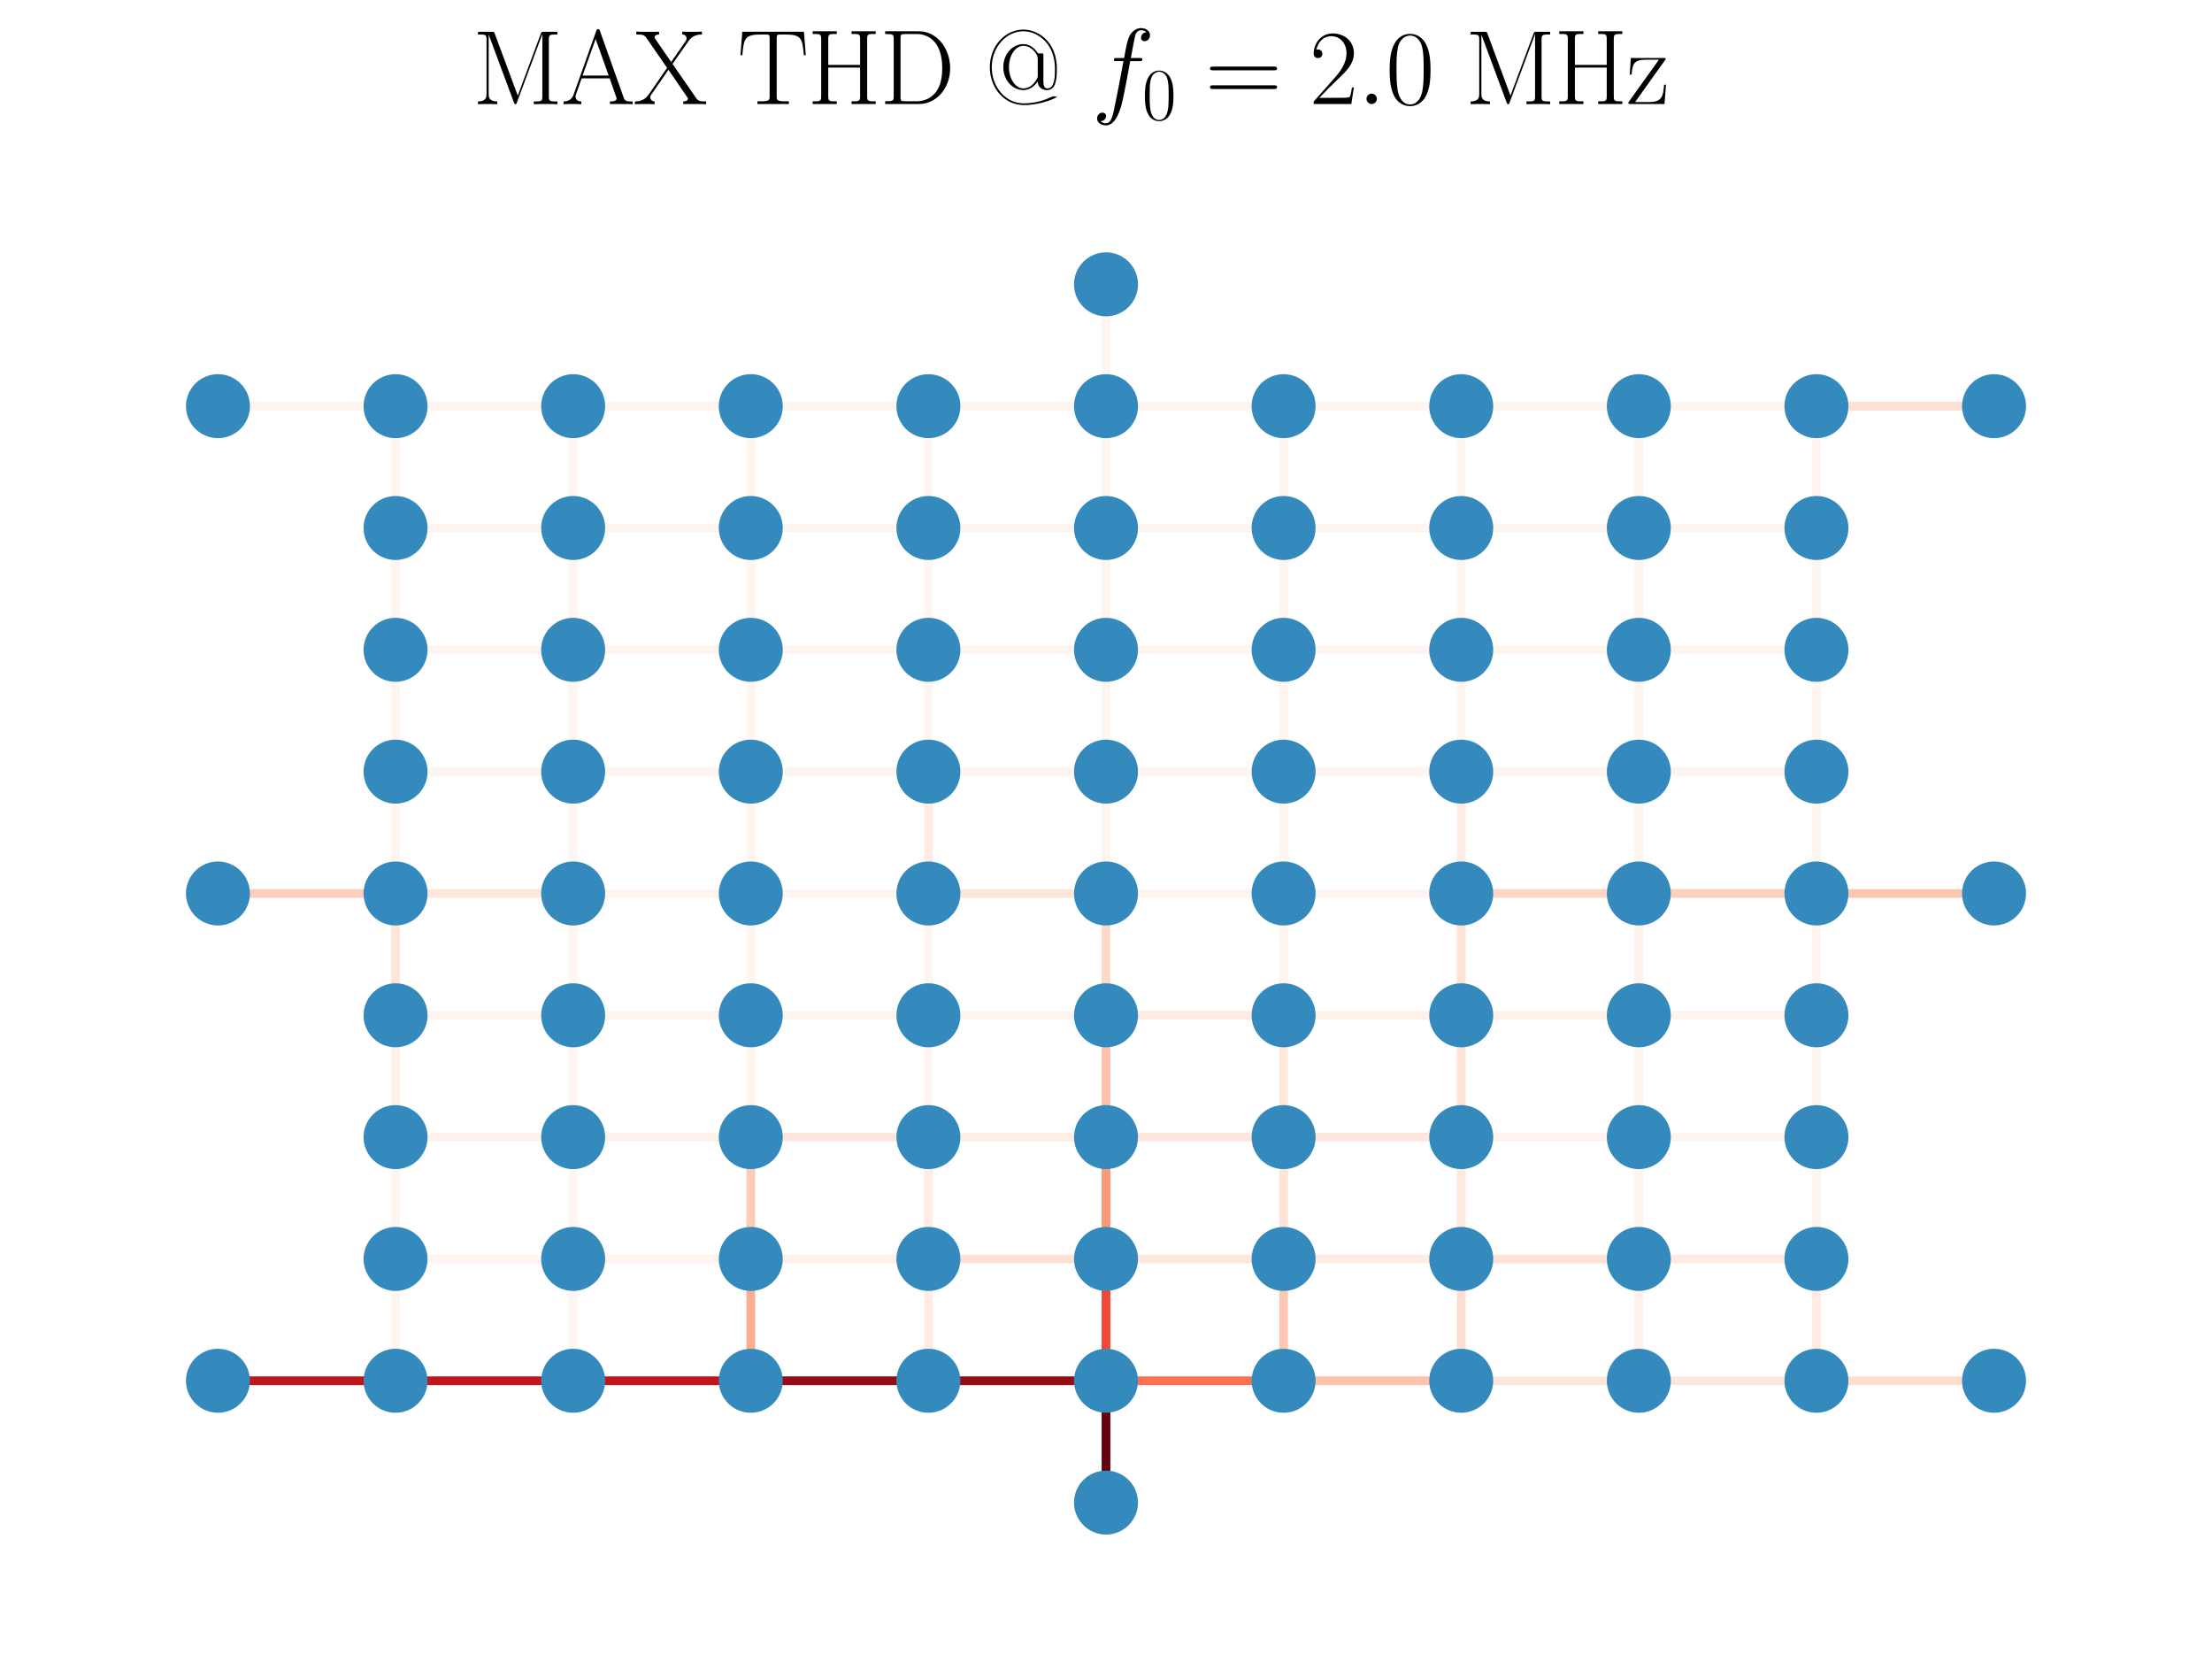 <?xml version="1.0" encoding="utf-8" standalone="no"?>
<!DOCTYPE svg PUBLIC "-//W3C//DTD SVG 1.1//EN"
  "http://www.w3.org/Graphics/SVG/1.1/DTD/svg11.dtd">
<svg xmlns:xlink="http://www.w3.org/1999/xlink" width="253.2pt" height="190.2pt" viewBox="0 0 253.2 190.2" xmlns="http://www.w3.org/2000/svg" version="1.1">
 <defs>
  <style type="text/css">*{stroke-linejoin: round; stroke-linecap: butt}</style>
 </defs>
 <g id="figure_1">
  <g id="patch_1">
   <path d="M 0 190.2 
L 253.2 190.2 
L 253.2 0 
L 0 0 
L 0 190.2 
z
" style="fill: none"/>
  </g>
  <g id="axes_1">
   <g id="LineCollection_1">
    <path d="M 126.6 171.96 
L 126.6 158.019 
" clip-path="url(#pe82f3cda9a)" style="fill: none; stroke: #67000d"/>
    <path d="M 126.6 158.019 
L 106.269 158.019 
" clip-path="url(#pe82f3cda9a)" style="fill: none; stroke: #980c13"/>
    <path d="M 126.6 158.019 
L 146.93 158.019 
" clip-path="url(#pe82f3cda9a)" style="fill: none; stroke: #fb7151"/>
    <path d="M 126.6 158.019 
L 126.6 144.077 
" clip-path="url(#pe82f3cda9a)" style="fill: none; stroke: #f24734"/>
    <path d="M 24.947 158.019 
L 45.278 158.019 
" clip-path="url(#pe82f3cda9a)" style="fill: none; stroke: #bf151b"/>
    <path d="M 45.278 158.019 
L 65.608 158.019 
" clip-path="url(#pe82f3cda9a)" style="fill: none; stroke: #c2161b"/>
    <path d="M 45.278 158.019 
L 45.278 144.077 
" clip-path="url(#pe82f3cda9a)" style="fill: none; stroke: #fff5f0"/>
    <path d="M 228.252 158.019 
L 207.922 158.019 
" clip-path="url(#pe82f3cda9a)" style="fill: none; stroke: #fedecf"/>
    <path d="M 207.922 158.019 
L 187.591 158.019 
" clip-path="url(#pe82f3cda9a)" style="fill: none; stroke: #fee8de"/>
    <path d="M 207.922 158.019 
L 207.922 144.077 
" clip-path="url(#pe82f3cda9a)" style="fill: none; stroke: #ffebe2"/>
    <path d="M 24.947 102.251 
L 45.278 102.251 
" clip-path="url(#pe82f3cda9a)" style="fill: none; stroke: #fdcebb"/>
    <path d="M 45.278 102.251 
L 45.278 116.193 
" clip-path="url(#pe82f3cda9a)" style="fill: none; stroke: #fee5d8"/>
    <path d="M 45.278 102.251 
L 65.608 102.251 
" clip-path="url(#pe82f3cda9a)" style="fill: none; stroke: #fee7dc"/>
    <path d="M 45.278 102.251 
L 45.278 88.309 
" clip-path="url(#pe82f3cda9a)" style="fill: none; stroke: #fff5f0"/>
    <path d="M 228.252 102.251 
L 207.922 102.251 
" clip-path="url(#pe82f3cda9a)" style="fill: none; stroke: #fdc6b0"/>
    <path d="M 207.922 102.251 
L 207.922 116.193 
" clip-path="url(#pe82f3cda9a)" style="fill: none; stroke: #fff3ed"/>
    <path d="M 207.922 102.251 
L 187.591 102.251 
" clip-path="url(#pe82f3cda9a)" style="fill: none; stroke: #fdd0bc"/>
    <path d="M 207.922 102.251 
L 207.922 88.309 
" clip-path="url(#pe82f3cda9a)" style="fill: none; stroke: #fff5f0"/>
    <path d="M 24.947 46.483 
L 45.278 46.483 
" clip-path="url(#pe82f3cda9a)" style="fill: none; stroke: #fff5f0"/>
    <path d="M 45.278 46.483 
L 45.278 60.425 
" clip-path="url(#pe82f3cda9a)" style="fill: none; stroke: #fff5f0"/>
    <path d="M 45.278 46.483 
L 65.608 46.483 
" clip-path="url(#pe82f3cda9a)" style="fill: none; stroke: #fff5f0"/>
    <path d="M 228.252 46.483 
L 207.922 46.483 
" clip-path="url(#pe82f3cda9a)" style="fill: none; stroke: #fee1d4"/>
    <path d="M 207.922 46.483 
L 207.922 60.425 
" clip-path="url(#pe82f3cda9a)" style="fill: none; stroke: #fff3ed"/>
    <path d="M 207.922 46.483 
L 187.591 46.483 
" clip-path="url(#pe82f3cda9a)" style="fill: none; stroke: #fff5f0"/>
    <path d="M 126.6 32.541 
L 126.6 46.483 
" clip-path="url(#pe82f3cda9a)" style="fill: none; stroke: #fff5f0"/>
    <path d="M 126.6 46.483 
L 126.6 60.425 
" clip-path="url(#pe82f3cda9a)" style="fill: none; stroke: #fff5f0"/>
    <path d="M 126.6 46.483 
L 106.269 46.483 
" clip-path="url(#pe82f3cda9a)" style="fill: none; stroke: #fff5f0"/>
    <path d="M 126.6 46.483 
L 146.93 46.483 
" clip-path="url(#pe82f3cda9a)" style="fill: none; stroke: #fff5f0"/>
    <path d="M 65.608 158.019 
L 85.939 158.019 
" clip-path="url(#pe82f3cda9a)" style="fill: none; stroke: #c2161b"/>
    <path d="M 65.608 158.019 
L 65.608 144.077 
" clip-path="url(#pe82f3cda9a)" style="fill: none; stroke: #fff5f0"/>
    <path d="M 45.278 144.077 
L 65.608 144.077 
" clip-path="url(#pe82f3cda9a)" style="fill: none; stroke: #fff5f0"/>
    <path d="M 45.278 144.077 
L 45.278 130.135 
" clip-path="url(#pe82f3cda9a)" style="fill: none; stroke: #fff5f0"/>
    <path d="M 85.939 158.019 
L 106.269 158.019 
" clip-path="url(#pe82f3cda9a)" style="fill: none; stroke: #940b13"/>
    <path d="M 85.939 158.019 
L 85.939 144.077 
" clip-path="url(#pe82f3cda9a)" style="fill: none; stroke: #fcad90"/>
    <path d="M 65.608 144.077 
L 85.939 144.077 
" clip-path="url(#pe82f3cda9a)" style="fill: none; stroke: #fff5f0"/>
    <path d="M 65.608 144.077 
L 65.608 130.135 
" clip-path="url(#pe82f3cda9a)" style="fill: none; stroke: #fff5f0"/>
    <path d="M 106.269 158.019 
L 106.269 144.077 
" clip-path="url(#pe82f3cda9a)" style="fill: none; stroke: #ffebe2"/>
    <path d="M 85.939 144.077 
L 106.269 144.077 
" clip-path="url(#pe82f3cda9a)" style="fill: none; stroke: #fff1ea"/>
    <path d="M 85.939 144.077 
L 85.939 130.135 
" clip-path="url(#pe82f3cda9a)" style="fill: none; stroke: #fdcbb6"/>
    <path d="M 106.269 144.077 
L 126.6 144.077 
" clip-path="url(#pe82f3cda9a)" style="fill: none; stroke: #fee2d5"/>
    <path d="M 106.269 144.077 
L 106.269 130.135 
" clip-path="url(#pe82f3cda9a)" style="fill: none; stroke: #ffece3"/>
    <path d="M 146.93 158.019 
L 167.261 158.019 
" clip-path="url(#pe82f3cda9a)" style="fill: none; stroke: #fcc2aa"/>
    <path d="M 146.93 158.019 
L 146.93 144.077 
" clip-path="url(#pe82f3cda9a)" style="fill: none; stroke: #fdc9b3"/>
    <path d="M 126.6 144.077 
L 146.93 144.077 
" clip-path="url(#pe82f3cda9a)" style="fill: none; stroke: #fee7db"/>
    <path d="M 126.6 144.077 
L 126.6 130.135 
" clip-path="url(#pe82f3cda9a)" style="fill: none; stroke: #fc9777"/>
    <path d="M 167.261 158.019 
L 187.591 158.019 
" clip-path="url(#pe82f3cda9a)" style="fill: none; stroke: #fee8dd"/>
    <path d="M 167.261 158.019 
L 167.261 144.077 
" clip-path="url(#pe82f3cda9a)" style="fill: none; stroke: #fedecf"/>
    <path d="M 146.93 144.077 
L 167.261 144.077 
" clip-path="url(#pe82f3cda9a)" style="fill: none; stroke: #ffece3"/>
    <path d="M 146.93 144.077 
L 146.93 130.135 
" clip-path="url(#pe82f3cda9a)" style="fill: none; stroke: #fee4d8"/>
    <path d="M 187.591 158.019 
L 187.591 144.077 
" clip-path="url(#pe82f3cda9a)" style="fill: none; stroke: #fff0e9"/>
    <path d="M 167.261 144.077 
L 187.591 144.077 
" clip-path="url(#pe82f3cda9a)" style="fill: none; stroke: #fee3d6"/>
    <path d="M 167.261 144.077 
L 167.261 130.135 
" clip-path="url(#pe82f3cda9a)" style="fill: none; stroke: #fee9df"/>
    <path d="M 187.591 144.077 
L 207.922 144.077 
" clip-path="url(#pe82f3cda9a)" style="fill: none; stroke: #ffebe2"/>
    <path d="M 187.591 144.077 
L 187.591 130.135 
" clip-path="url(#pe82f3cda9a)" style="fill: none; stroke: #fff4ef"/>
    <path d="M 207.922 144.077 
L 207.922 130.135 
" clip-path="url(#pe82f3cda9a)" style="fill: none; stroke: #fff5f0"/>
    <path d="M 45.278 130.135 
L 65.608 130.135 
" clip-path="url(#pe82f3cda9a)" style="fill: none; stroke: #fff2ec"/>
    <path d="M 45.278 130.135 
L 45.278 116.193 
" clip-path="url(#pe82f3cda9a)" style="fill: none; stroke: #fff2eb"/>
    <path d="M 65.608 130.135 
L 85.939 130.135 
" clip-path="url(#pe82f3cda9a)" style="fill: none; stroke: #fff2ec"/>
    <path d="M 65.608 130.135 
L 65.608 116.193 
" clip-path="url(#pe82f3cda9a)" style="fill: none; stroke: #fff5f0"/>
    <path d="M 85.939 130.135 
L 106.269 130.135 
" clip-path="url(#pe82f3cda9a)" style="fill: none; stroke: #fee8dd"/>
    <path d="M 85.939 130.135 
L 85.939 116.193 
" clip-path="url(#pe82f3cda9a)" style="fill: none; stroke: #fff5f0"/>
    <path d="M 106.269 130.135 
L 126.6 130.135 
" clip-path="url(#pe82f3cda9a)" style="fill: none; stroke: #ffeee7"/>
    <path d="M 106.269 130.135 
L 106.269 116.193 
" clip-path="url(#pe82f3cda9a)" style="fill: none; stroke: #fff5f0"/>
    <path d="M 126.6 130.135 
L 146.93 130.135 
" clip-path="url(#pe82f3cda9a)" style="fill: none; stroke: #fee7dc"/>
    <path d="M 126.6 130.135 
L 126.6 116.193 
" clip-path="url(#pe82f3cda9a)" style="fill: none; stroke: #fcc1a8"/>
    <path d="M 146.93 130.135 
L 167.261 130.135 
" clip-path="url(#pe82f3cda9a)" style="fill: none; stroke: #fee7dc"/>
    <path d="M 146.93 130.135 
L 146.93 116.193 
" clip-path="url(#pe82f3cda9a)" style="fill: none; stroke: #fee7db"/>
    <path d="M 167.261 130.135 
L 187.591 130.135 
" clip-path="url(#pe82f3cda9a)" style="fill: none; stroke: #fff3ed"/>
    <path d="M 167.261 130.135 
L 167.261 116.193 
" clip-path="url(#pe82f3cda9a)" style="fill: none; stroke: #fee3d7"/>
    <path d="M 187.591 130.135 
L 207.922 130.135 
" clip-path="url(#pe82f3cda9a)" style="fill: none; stroke: #fff5f0"/>
    <path d="M 187.591 130.135 
L 187.591 116.193 
" clip-path="url(#pe82f3cda9a)" style="fill: none; stroke: #fff4ee"/>
    <path d="M 207.922 130.135 
L 207.922 116.193 
" clip-path="url(#pe82f3cda9a)" style="fill: none; stroke: #fff5f0"/>
    <path d="M 45.278 116.193 
L 65.608 116.193 
" clip-path="url(#pe82f3cda9a)" style="fill: none; stroke: #fff5f0"/>
    <path d="M 65.608 116.193 
L 85.939 116.193 
" clip-path="url(#pe82f3cda9a)" style="fill: none; stroke: #fff5f0"/>
    <path d="M 65.608 116.193 
L 65.608 102.251 
" clip-path="url(#pe82f3cda9a)" style="fill: none; stroke: #fff5f0"/>
    <path d="M 85.939 116.193 
L 106.269 116.193 
" clip-path="url(#pe82f3cda9a)" style="fill: none; stroke: #fff5f0"/>
    <path d="M 85.939 116.193 
L 85.939 102.251 
" clip-path="url(#pe82f3cda9a)" style="fill: none; stroke: #fff5f0"/>
    <path d="M 106.269 116.193 
L 126.6 116.193 
" clip-path="url(#pe82f3cda9a)" style="fill: none; stroke: #fff5f0"/>
    <path d="M 106.269 116.193 
L 106.269 102.251 
" clip-path="url(#pe82f3cda9a)" style="fill: none; stroke: #fff5f0"/>
    <path d="M 126.6 116.193 
L 146.93 116.193 
" clip-path="url(#pe82f3cda9a)" style="fill: none; stroke: #ffebe2"/>
    <path d="M 126.6 116.193 
L 126.6 102.251 
" clip-path="url(#pe82f3cda9a)" style="fill: none; stroke: #fed9c9"/>
    <path d="M 146.93 116.193 
L 167.261 116.193 
" clip-path="url(#pe82f3cda9a)" style="fill: none; stroke: #fff0e9"/>
    <path d="M 146.93 116.193 
L 146.93 102.251 
" clip-path="url(#pe82f3cda9a)" style="fill: none; stroke: #fff5f0"/>
    <path d="M 167.261 116.193 
L 187.591 116.193 
" clip-path="url(#pe82f3cda9a)" style="fill: none; stroke: #fff2eb"/>
    <path d="M 167.261 116.193 
L 167.261 102.251 
" clip-path="url(#pe82f3cda9a)" style="fill: none; stroke: #fee3d7"/>
    <path d="M 187.591 116.193 
L 207.922 116.193 
" clip-path="url(#pe82f3cda9a)" style="fill: none; stroke: #fff3ed"/>
    <path d="M 187.591 116.193 
L 187.591 102.251 
" clip-path="url(#pe82f3cda9a)" style="fill: none; stroke: #fff2eb"/>
    <path d="M 65.608 102.251 
L 85.939 102.251 
" clip-path="url(#pe82f3cda9a)" style="fill: none; stroke: #fff5f0"/>
    <path d="M 65.608 102.251 
L 65.608 88.309 
" clip-path="url(#pe82f3cda9a)" style="fill: none; stroke: #fff5f0"/>
    <path d="M 85.939 102.251 
L 106.269 102.251 
" clip-path="url(#pe82f3cda9a)" style="fill: none; stroke: #fff5f0"/>
    <path d="M 85.939 102.251 
L 85.939 88.309 
" clip-path="url(#pe82f3cda9a)" style="fill: none; stroke: #fff5f0"/>
    <path d="M 106.269 102.251 
L 126.6 102.251 
" clip-path="url(#pe82f3cda9a)" style="fill: none; stroke: #fee6da"/>
    <path d="M 106.269 102.251 
L 106.269 88.309 
" clip-path="url(#pe82f3cda9a)" style="fill: none; stroke: #ffebe2"/>
    <path d="M 126.6 102.251 
L 146.93 102.251 
" clip-path="url(#pe82f3cda9a)" style="fill: none; stroke: #fff5f0"/>
    <path d="M 126.6 102.251 
L 126.6 88.309 
" clip-path="url(#pe82f3cda9a)" style="fill: none; stroke: #fff5f0"/>
    <path d="M 146.93 102.251 
L 167.261 102.251 
" clip-path="url(#pe82f3cda9a)" style="fill: none; stroke: #fff5f0"/>
    <path d="M 146.93 102.251 
L 146.93 88.309 
" clip-path="url(#pe82f3cda9a)" style="fill: none; stroke: #fff5f0"/>
    <path d="M 167.261 102.251 
L 187.591 102.251 
" clip-path="url(#pe82f3cda9a)" style="fill: none; stroke: #fdd7c6"/>
    <path d="M 167.261 102.251 
L 167.261 88.309 
" clip-path="url(#pe82f3cda9a)" style="fill: none; stroke: #ffece4"/>
    <path d="M 187.591 102.251 
L 187.591 88.309 
" clip-path="url(#pe82f3cda9a)" style="fill: none; stroke: #fff5f0"/>
    <path d="M 45.278 88.309 
L 65.608 88.309 
" clip-path="url(#pe82f3cda9a)" style="fill: none; stroke: #fff5f0"/>
    <path d="M 45.278 88.309 
L 45.278 74.367 
" clip-path="url(#pe82f3cda9a)" style="fill: none; stroke: #fff5f0"/>
    <path d="M 65.608 88.309 
L 85.939 88.309 
" clip-path="url(#pe82f3cda9a)" style="fill: none; stroke: #fff5f0"/>
    <path d="M 65.608 88.309 
L 65.608 74.367 
" clip-path="url(#pe82f3cda9a)" style="fill: none; stroke: #fff5f0"/>
    <path d="M 85.939 88.309 
L 106.269 88.309 
" clip-path="url(#pe82f3cda9a)" style="fill: none; stroke: #fff5f0"/>
    <path d="M 85.939 88.309 
L 85.939 74.367 
" clip-path="url(#pe82f3cda9a)" style="fill: none; stroke: #fff5f0"/>
    <path d="M 106.269 88.309 
L 126.6 88.309 
" clip-path="url(#pe82f3cda9a)" style="fill: none; stroke: #fff5f0"/>
    <path d="M 106.269 88.309 
L 106.269 74.367 
" clip-path="url(#pe82f3cda9a)" style="fill: none; stroke: #fff5f0"/>
    <path d="M 126.6 88.309 
L 146.93 88.309 
" clip-path="url(#pe82f3cda9a)" style="fill: none; stroke: #fff5f0"/>
    <path d="M 126.6 88.309 
L 126.6 74.367 
" clip-path="url(#pe82f3cda9a)" style="fill: none; stroke: #fff5f0"/>
    <path d="M 146.93 88.309 
L 167.261 88.309 
" clip-path="url(#pe82f3cda9a)" style="fill: none; stroke: #fff5f0"/>
    <path d="M 146.93 88.309 
L 146.93 74.367 
" clip-path="url(#pe82f3cda9a)" style="fill: none; stroke: #fff5f0"/>
    <path d="M 167.261 88.309 
L 187.591 88.309 
" clip-path="url(#pe82f3cda9a)" style="fill: none; stroke: #fff5f0"/>
    <path d="M 167.261 88.309 
L 167.261 74.367 
" clip-path="url(#pe82f3cda9a)" style="fill: none; stroke: #fff5f0"/>
    <path d="M 187.591 88.309 
L 207.922 88.309 
" clip-path="url(#pe82f3cda9a)" style="fill: none; stroke: #fff5f0"/>
    <path d="M 187.591 88.309 
L 187.591 74.367 
" clip-path="url(#pe82f3cda9a)" style="fill: none; stroke: #fff5f0"/>
    <path d="M 207.922 88.309 
L 207.922 74.367 
" clip-path="url(#pe82f3cda9a)" style="fill: none; stroke: #fff5f0"/>
    <path d="M 45.278 74.367 
L 65.608 74.367 
" clip-path="url(#pe82f3cda9a)" style="fill: none; stroke: #fff5f0"/>
    <path d="M 45.278 74.367 
L 45.278 60.425 
" clip-path="url(#pe82f3cda9a)" style="fill: none; stroke: #fff5f0"/>
    <path d="M 65.608 74.367 
L 85.939 74.367 
" clip-path="url(#pe82f3cda9a)" style="fill: none; stroke: #fff5f0"/>
    <path d="M 65.608 74.367 
L 65.608 60.425 
" clip-path="url(#pe82f3cda9a)" style="fill: none; stroke: #fff5f0"/>
    <path d="M 85.939 74.367 
L 106.269 74.367 
" clip-path="url(#pe82f3cda9a)" style="fill: none; stroke: #fff5f0"/>
    <path d="M 85.939 74.367 
L 85.939 60.425 
" clip-path="url(#pe82f3cda9a)" style="fill: none; stroke: #fff5f0"/>
    <path d="M 106.269 74.367 
L 126.6 74.367 
" clip-path="url(#pe82f3cda9a)" style="fill: none; stroke: #fff5f0"/>
    <path d="M 106.269 74.367 
L 106.269 60.425 
" clip-path="url(#pe82f3cda9a)" style="fill: none; stroke: #fff5f0"/>
    <path d="M 126.6 74.367 
L 146.93 74.367 
" clip-path="url(#pe82f3cda9a)" style="fill: none; stroke: #fff5f0"/>
    <path d="M 126.6 74.367 
L 126.6 60.425 
" clip-path="url(#pe82f3cda9a)" style="fill: none; stroke: #fff5f0"/>
    <path d="M 146.93 74.367 
L 167.261 74.367 
" clip-path="url(#pe82f3cda9a)" style="fill: none; stroke: #fff5f0"/>
    <path d="M 146.93 74.367 
L 146.93 60.425 
" clip-path="url(#pe82f3cda9a)" style="fill: none; stroke: #fff5f0"/>
    <path d="M 167.261 74.367 
L 187.591 74.367 
" clip-path="url(#pe82f3cda9a)" style="fill: none; stroke: #fff5f0"/>
    <path d="M 167.261 74.367 
L 167.261 60.425 
" clip-path="url(#pe82f3cda9a)" style="fill: none; stroke: #fff5f0"/>
    <path d="M 187.591 74.367 
L 207.922 74.367 
" clip-path="url(#pe82f3cda9a)" style="fill: none; stroke: #fff5f0"/>
    <path d="M 187.591 74.367 
L 187.591 60.425 
" clip-path="url(#pe82f3cda9a)" style="fill: none; stroke: #fff5f0"/>
    <path d="M 207.922 74.367 
L 207.922 60.425 
" clip-path="url(#pe82f3cda9a)" style="fill: none; stroke: #fff5f0"/>
    <path d="M 45.278 60.425 
L 65.608 60.425 
" clip-path="url(#pe82f3cda9a)" style="fill: none; stroke: #fff5f0"/>
    <path d="M 65.608 60.425 
L 85.939 60.425 
" clip-path="url(#pe82f3cda9a)" style="fill: none; stroke: #fff5f0"/>
    <path d="M 65.608 60.425 
L 65.608 46.483 
" clip-path="url(#pe82f3cda9a)" style="fill: none; stroke: #fff5f0"/>
    <path d="M 85.939 60.425 
L 106.269 60.425 
" clip-path="url(#pe82f3cda9a)" style="fill: none; stroke: #fff5f0"/>
    <path d="M 85.939 60.425 
L 85.939 46.483 
" clip-path="url(#pe82f3cda9a)" style="fill: none; stroke: #fff5f0"/>
    <path d="M 106.269 60.425 
L 126.6 60.425 
" clip-path="url(#pe82f3cda9a)" style="fill: none; stroke: #fff5f0"/>
    <path d="M 106.269 60.425 
L 106.269 46.483 
" clip-path="url(#pe82f3cda9a)" style="fill: none; stroke: #fff5f0"/>
    <path d="M 126.6 60.425 
L 146.93 60.425 
" clip-path="url(#pe82f3cda9a)" style="fill: none; stroke: #fff5f0"/>
    <path d="M 146.93 60.425 
L 167.261 60.425 
" clip-path="url(#pe82f3cda9a)" style="fill: none; stroke: #fff5f0"/>
    <path d="M 146.93 60.425 
L 146.93 46.483 
" clip-path="url(#pe82f3cda9a)" style="fill: none; stroke: #fff5f0"/>
    <path d="M 167.261 60.425 
L 187.591 60.425 
" clip-path="url(#pe82f3cda9a)" style="fill: none; stroke: #fff5f0"/>
    <path d="M 167.261 60.425 
L 167.261 46.483 
" clip-path="url(#pe82f3cda9a)" style="fill: none; stroke: #fff5f0"/>
    <path d="M 187.591 60.425 
L 207.922 60.425 
" clip-path="url(#pe82f3cda9a)" style="fill: none; stroke: #fff5f0"/>
    <path d="M 187.591 60.425 
L 187.591 46.483 
" clip-path="url(#pe82f3cda9a)" style="fill: none; stroke: #fff5f0"/>
    <path d="M 65.608 46.483 
L 85.939 46.483 
" clip-path="url(#pe82f3cda9a)" style="fill: none; stroke: #fff5f0"/>
    <path d="M 85.939 46.483 
L 106.269 46.483 
" clip-path="url(#pe82f3cda9a)" style="fill: none; stroke: #fff5f0"/>
    <path d="M 146.93 46.483 
L 167.261 46.483 
" clip-path="url(#pe82f3cda9a)" style="fill: none; stroke: #fff5f0"/>
    <path d="M 167.261 46.483 
L 187.591 46.483 
" clip-path="url(#pe82f3cda9a)" style="fill: none; stroke: #fff5f0"/>
   </g>
   <g id="PathCollection_1">
    <defs>
     <path id="m0289329e68" d="M 0 3.162 
C 0.839 3.162 1.643 2.829 2.236 2.236 
C 2.829 1.643 3.162 0.839 3.162 0 
C 3.162 -0.839 2.829 -1.643 2.236 -2.236 
C 1.643 -2.829 0.839 -3.162 0 -3.162 
C -0.839 -3.162 -1.643 -2.829 -2.236 -2.236 
C -2.829 -1.643 -3.162 -0.839 -3.162 0 
C -3.162 0.839 -2.829 1.643 -2.236 2.236 
C -1.643 2.829 -0.839 3.162 0 3.162 
z
" style="stroke: #348abd"/>
    </defs>
    <g clip-path="url(#pe82f3cda9a)">
     <use xlink:href="#m0289329e68" x="126.6" y="171.96" style="fill: #348abd; stroke: #348abd"/>
     <use xlink:href="#m0289329e68" x="126.6" y="158.019" style="fill: #348abd; stroke: #348abd"/>
     <use xlink:href="#m0289329e68" x="24.947" y="158.019" style="fill: #348abd; stroke: #348abd"/>
     <use xlink:href="#m0289329e68" x="45.278" y="158.019" style="fill: #348abd; stroke: #348abd"/>
     <use xlink:href="#m0289329e68" x="228.252" y="158.019" style="fill: #348abd; stroke: #348abd"/>
     <use xlink:href="#m0289329e68" x="207.922" y="158.019" style="fill: #348abd; stroke: #348abd"/>
     <use xlink:href="#m0289329e68" x="24.947" y="102.251" style="fill: #348abd; stroke: #348abd"/>
     <use xlink:href="#m0289329e68" x="45.278" y="102.251" style="fill: #348abd; stroke: #348abd"/>
     <use xlink:href="#m0289329e68" x="228.252" y="102.251" style="fill: #348abd; stroke: #348abd"/>
     <use xlink:href="#m0289329e68" x="207.922" y="102.251" style="fill: #348abd; stroke: #348abd"/>
     <use xlink:href="#m0289329e68" x="24.947" y="46.483" style="fill: #348abd; stroke: #348abd"/>
     <use xlink:href="#m0289329e68" x="45.278" y="46.483" style="fill: #348abd; stroke: #348abd"/>
     <use xlink:href="#m0289329e68" x="228.252" y="46.483" style="fill: #348abd; stroke: #348abd"/>
     <use xlink:href="#m0289329e68" x="207.922" y="46.483" style="fill: #348abd; stroke: #348abd"/>
     <use xlink:href="#m0289329e68" x="126.6" y="32.541" style="fill: #348abd; stroke: #348abd"/>
     <use xlink:href="#m0289329e68" x="126.6" y="46.483" style="fill: #348abd; stroke: #348abd"/>
     <use xlink:href="#m0289329e68" x="65.608" y="158.019" style="fill: #348abd; stroke: #348abd"/>
     <use xlink:href="#m0289329e68" x="45.278" y="144.077" style="fill: #348abd; stroke: #348abd"/>
     <use xlink:href="#m0289329e68" x="85.939" y="158.019" style="fill: #348abd; stroke: #348abd"/>
     <use xlink:href="#m0289329e68" x="65.608" y="144.077" style="fill: #348abd; stroke: #348abd"/>
     <use xlink:href="#m0289329e68" x="106.269" y="158.019" style="fill: #348abd; stroke: #348abd"/>
     <use xlink:href="#m0289329e68" x="85.939" y="144.077" style="fill: #348abd; stroke: #348abd"/>
     <use xlink:href="#m0289329e68" x="106.269" y="144.077" style="fill: #348abd; stroke: #348abd"/>
     <use xlink:href="#m0289329e68" x="146.93" y="158.019" style="fill: #348abd; stroke: #348abd"/>
     <use xlink:href="#m0289329e68" x="126.6" y="144.077" style="fill: #348abd; stroke: #348abd"/>
     <use xlink:href="#m0289329e68" x="167.261" y="158.019" style="fill: #348abd; stroke: #348abd"/>
     <use xlink:href="#m0289329e68" x="146.93" y="144.077" style="fill: #348abd; stroke: #348abd"/>
     <use xlink:href="#m0289329e68" x="187.591" y="158.019" style="fill: #348abd; stroke: #348abd"/>
     <use xlink:href="#m0289329e68" x="167.261" y="144.077" style="fill: #348abd; stroke: #348abd"/>
     <use xlink:href="#m0289329e68" x="187.591" y="144.077" style="fill: #348abd; stroke: #348abd"/>
     <use xlink:href="#m0289329e68" x="207.922" y="144.077" style="fill: #348abd; stroke: #348abd"/>
     <use xlink:href="#m0289329e68" x="45.278" y="130.135" style="fill: #348abd; stroke: #348abd"/>
     <use xlink:href="#m0289329e68" x="65.608" y="130.135" style="fill: #348abd; stroke: #348abd"/>
     <use xlink:href="#m0289329e68" x="85.939" y="130.135" style="fill: #348abd; stroke: #348abd"/>
     <use xlink:href="#m0289329e68" x="106.269" y="130.135" style="fill: #348abd; stroke: #348abd"/>
     <use xlink:href="#m0289329e68" x="126.6" y="130.135" style="fill: #348abd; stroke: #348abd"/>
     <use xlink:href="#m0289329e68" x="146.93" y="130.135" style="fill: #348abd; stroke: #348abd"/>
     <use xlink:href="#m0289329e68" x="167.261" y="130.135" style="fill: #348abd; stroke: #348abd"/>
     <use xlink:href="#m0289329e68" x="187.591" y="130.135" style="fill: #348abd; stroke: #348abd"/>
     <use xlink:href="#m0289329e68" x="207.922" y="130.135" style="fill: #348abd; stroke: #348abd"/>
     <use xlink:href="#m0289329e68" x="45.278" y="116.193" style="fill: #348abd; stroke: #348abd"/>
     <use xlink:href="#m0289329e68" x="65.608" y="116.193" style="fill: #348abd; stroke: #348abd"/>
     <use xlink:href="#m0289329e68" x="85.939" y="116.193" style="fill: #348abd; stroke: #348abd"/>
     <use xlink:href="#m0289329e68" x="106.269" y="116.193" style="fill: #348abd; stroke: #348abd"/>
     <use xlink:href="#m0289329e68" x="126.6" y="116.193" style="fill: #348abd; stroke: #348abd"/>
     <use xlink:href="#m0289329e68" x="146.93" y="116.193" style="fill: #348abd; stroke: #348abd"/>
     <use xlink:href="#m0289329e68" x="167.261" y="116.193" style="fill: #348abd; stroke: #348abd"/>
     <use xlink:href="#m0289329e68" x="187.591" y="116.193" style="fill: #348abd; stroke: #348abd"/>
     <use xlink:href="#m0289329e68" x="207.922" y="116.193" style="fill: #348abd; stroke: #348abd"/>
     <use xlink:href="#m0289329e68" x="65.608" y="102.251" style="fill: #348abd; stroke: #348abd"/>
     <use xlink:href="#m0289329e68" x="85.939" y="102.251" style="fill: #348abd; stroke: #348abd"/>
     <use xlink:href="#m0289329e68" x="106.269" y="102.251" style="fill: #348abd; stroke: #348abd"/>
     <use xlink:href="#m0289329e68" x="126.6" y="102.251" style="fill: #348abd; stroke: #348abd"/>
     <use xlink:href="#m0289329e68" x="146.93" y="102.251" style="fill: #348abd; stroke: #348abd"/>
     <use xlink:href="#m0289329e68" x="167.261" y="102.251" style="fill: #348abd; stroke: #348abd"/>
     <use xlink:href="#m0289329e68" x="187.591" y="102.251" style="fill: #348abd; stroke: #348abd"/>
     <use xlink:href="#m0289329e68" x="45.278" y="88.309" style="fill: #348abd; stroke: #348abd"/>
     <use xlink:href="#m0289329e68" x="65.608" y="88.309" style="fill: #348abd; stroke: #348abd"/>
     <use xlink:href="#m0289329e68" x="85.939" y="88.309" style="fill: #348abd; stroke: #348abd"/>
     <use xlink:href="#m0289329e68" x="106.269" y="88.309" style="fill: #348abd; stroke: #348abd"/>
     <use xlink:href="#m0289329e68" x="126.6" y="88.309" style="fill: #348abd; stroke: #348abd"/>
     <use xlink:href="#m0289329e68" x="146.93" y="88.309" style="fill: #348abd; stroke: #348abd"/>
     <use xlink:href="#m0289329e68" x="167.261" y="88.309" style="fill: #348abd; stroke: #348abd"/>
     <use xlink:href="#m0289329e68" x="187.591" y="88.309" style="fill: #348abd; stroke: #348abd"/>
     <use xlink:href="#m0289329e68" x="207.922" y="88.309" style="fill: #348abd; stroke: #348abd"/>
     <use xlink:href="#m0289329e68" x="45.278" y="74.367" style="fill: #348abd; stroke: #348abd"/>
     <use xlink:href="#m0289329e68" x="65.608" y="74.367" style="fill: #348abd; stroke: #348abd"/>
     <use xlink:href="#m0289329e68" x="85.939" y="74.367" style="fill: #348abd; stroke: #348abd"/>
     <use xlink:href="#m0289329e68" x="106.269" y="74.367" style="fill: #348abd; stroke: #348abd"/>
     <use xlink:href="#m0289329e68" x="126.6" y="74.367" style="fill: #348abd; stroke: #348abd"/>
     <use xlink:href="#m0289329e68" x="146.93" y="74.367" style="fill: #348abd; stroke: #348abd"/>
     <use xlink:href="#m0289329e68" x="167.261" y="74.367" style="fill: #348abd; stroke: #348abd"/>
     <use xlink:href="#m0289329e68" x="187.591" y="74.367" style="fill: #348abd; stroke: #348abd"/>
     <use xlink:href="#m0289329e68" x="207.922" y="74.367" style="fill: #348abd; stroke: #348abd"/>
     <use xlink:href="#m0289329e68" x="45.278" y="60.425" style="fill: #348abd; stroke: #348abd"/>
     <use xlink:href="#m0289329e68" x="65.608" y="60.425" style="fill: #348abd; stroke: #348abd"/>
     <use xlink:href="#m0289329e68" x="85.939" y="60.425" style="fill: #348abd; stroke: #348abd"/>
     <use xlink:href="#m0289329e68" x="106.269" y="60.425" style="fill: #348abd; stroke: #348abd"/>
     <use xlink:href="#m0289329e68" x="126.6" y="60.425" style="fill: #348abd; stroke: #348abd"/>
     <use xlink:href="#m0289329e68" x="146.93" y="60.425" style="fill: #348abd; stroke: #348abd"/>
     <use xlink:href="#m0289329e68" x="167.261" y="60.425" style="fill: #348abd; stroke: #348abd"/>
     <use xlink:href="#m0289329e68" x="187.591" y="60.425" style="fill: #348abd; stroke: #348abd"/>
     <use xlink:href="#m0289329e68" x="207.922" y="60.425" style="fill: #348abd; stroke: #348abd"/>
     <use xlink:href="#m0289329e68" x="65.608" y="46.483" style="fill: #348abd; stroke: #348abd"/>
     <use xlink:href="#m0289329e68" x="85.939" y="46.483" style="fill: #348abd; stroke: #348abd"/>
     <use xlink:href="#m0289329e68" x="106.269" y="46.483" style="fill: #348abd; stroke: #348abd"/>
     <use xlink:href="#m0289329e68" x="146.93" y="46.483" style="fill: #348abd; stroke: #348abd"/>
     <use xlink:href="#m0289329e68" x="167.261" y="46.483" style="fill: #348abd; stroke: #348abd"/>
     <use xlink:href="#m0289329e68" x="187.591" y="46.483" style="fill: #348abd; stroke: #348abd"/>
    </g>
   </g>
   <g id="text_1">
    <!-- MAX THD @ $f_0 = 2.0$ MHz -->
    <g transform="translate(54.065 11.902) scale(0.12 -0.12)">
     <defs>
      <path id="CMR17-4d" d="M 1338 4224 
C 1299 4320 1293 4320 1158 4320 
L 339 4320 
L 339 4160 
C 781 4160 851 4160 851 3875 
L 851 610 
C 851 451 851 153 339 153 
L 339 -13 
C 486 0 755 0 915 0 
C 1075 0 1344 0 1491 -13 
L 1491 153 
C 979 153 979 451 979 610 
L 979 4135 
L 986 4135 
L 2490 89 
C 2515 25 2528 -13 2579 -13 
C 2630 -13 2643 25 2669 89 
L 4186 4166 
L 4192 4166 
L 4192 438 
C 4192 153 4122 153 3680 153 
L 3680 -13 
C 3853 0 4198 0 4384 0 
C 4570 0 4922 0 5094 -13 
L 5094 153 
C 4653 153 4582 153 4582 438 
L 4582 3875 
C 4582 4160 4653 4160 5094 4160 
L 5094 4320 
L 4282 4320 
C 4147 4320 4141 4314 4102 4218 
L 2720 502 
L 1338 4224 
z
" transform="scale(0.016)"/>
      <path id="CMR17-41" d="M 2323 4378 
C 2291 4461 2278 4480 2214 4480 
C 2150 4480 2138 4461 2106 4378 
L 749 566 
C 627 223 371 153 147 153 
L 147 -13 
C 262 0 518 0 640 0 
C 800 0 1056 0 1210 -13 
L 1210 153 
C 909 153 864 361 864 439 
C 864 497 877 530 890 569 
L 1229 1536 
L 2906 1536 
L 3290 442 
C 3322 365 3322 352 3322 327 
C 3322 153 3046 153 2925 153 
L 2925 0 
C 3110 0 3443 0 3642 0 
C 3808 0 4128 0 4282 -13 
L 4282 153 
C 3942 153 3827 153 3744 387 
L 2323 4378 
z
M 2067 3893 
L 2848 1702 
L 1286 1702 
L 2067 3893 
z
" transform="scale(0.016)"/>
      <path id="CMR17-58" d="M 2336 2398 
L 3283 3753 
C 3379 3886 3571 4160 4096 4160 
L 4096 4332 
C 3949 4319 3706 4319 3552 4319 
C 3341 4319 3078 4319 2918 4332 
L 2918 4166 
C 3123 4147 3174 4020 3174 3918 
C 3174 3843 3142 3792 3098 3728 
L 2253 2513 
L 1306 3887 
C 1261 3956 1254 3975 1254 3994 
C 1254 4052 1325 4160 1536 4160 
L 1536 4319 
C 1331 4319 1018 4319 806 4319 
C 640 4319 320 4319 166 4332 
L 166 4160 
C 518 4160 634 4148 774 3951 
L 2010 2163 
L 896 549 
C 621 153 205 153 83 153 
L 83 -13 
C 230 0 474 0 627 0 
C 800 0 1101 0 1261 -13 
L 1261 153 
C 1062 172 1005 299 1005 401 
C 1005 483 1037 528 1069 572 
L 2093 2048 
L 3206 422 
C 3258 352 3258 333 3258 314 
C 3258 263 3200 153 2976 153 
L 2976 0 
C 3181 0 3494 0 3706 0 
C 3872 0 4192 0 4346 -13 
L 4346 153 
C 3936 153 3872 184 3744 363 
L 2336 2398 
z
" transform="scale(0.016)"/>
      <path id="CMR17-54" d="M 3981 4326 
L 288 4326 
L 179 2918 
L 294 2918 
C 378 3976 467 4160 1453 4160 
C 1568 4160 1754 4160 1805 4154 
C 1926 4135 1926 4058 1926 3912 
L 1926 459 
C 1926 230 1907 160 1376 160 
L 1197 160 
L 1197 0 
C 1504 0 1824 0 2138 0 
C 2451 0 2771 0 3078 0 
L 3078 160 
L 2899 160 
C 2368 160 2349 230 2349 459 
L 2349 3912 
C 2349 4052 2349 4129 2464 4154 
C 2515 4160 2701 4160 2816 4160 
C 3795 4160 3891 3976 3974 2918 
L 4090 2918 
L 3981 4326 
z
" transform="scale(0.016)"/>
      <path id="CMR17-48" d="M 3590 3905 
C 3590 4192 3661 4192 4102 4192 
L 4102 4352 
C 3917 4352 3578 4352 3379 4352 
C 3181 4352 2842 4352 2656 4352 
L 2656 4192 
C 3098 4192 3168 4192 3168 3904 
L 3168 2341 
L 1261 2341 
L 1261 3904 
C 1261 4192 1331 4192 1773 4192 
L 1773 4352 
C 1587 4352 1248 4352 1050 4352 
C 851 4352 512 4352 326 4352 
L 326 4192 
C 768 4192 838 4192 838 3905 
L 838 447 
C 838 160 768 160 326 160 
L 326 0 
C 512 0 851 0 1050 0 
C 1248 0 1587 0 1773 0 
L 1773 160 
C 1331 160 1261 160 1261 446 
L 1261 2176 
L 3168 2176 
L 3168 446 
C 3168 160 3098 160 2656 160 
L 2656 0 
C 2842 0 3181 0 3379 0 
C 3578 0 3917 0 4102 0 
L 4102 160 
C 3661 160 3590 160 3590 447 
L 3590 3905 
z
" transform="scale(0.016)"/>
      <path id="CMR17-44" d="M 333 4352 
L 333 4186 
C 774 4186 845 4186 845 3900 
L 845 452 
C 845 166 774 166 333 166 
L 333 0 
L 2368 0 
C 3398 0 4224 943 4224 2141 
C 4224 3346 3411 4352 2368 4352 
L 333 4352 
z
M 1523 166 
C 1267 166 1254 197 1254 414 
L 1254 3938 
C 1254 4155 1267 4186 1523 4186 
L 2240 4186 
C 2771 4186 3750 3874 3750 2141 
C 3750 1242 3488 879 3366 707 
C 3213 510 2848 166 2240 166 
L 1523 166 
z
" transform="scale(0.016)"/>
      <path id="CMR17-40" d="M 3501 2908 
C 3501 3029 3494 3029 3366 3029 
L 3187 3029 
C 3181 3029 3174 3035 3142 3081 
C 2874 3481 2541 3584 2298 3584 
C 1683 3584 1101 3023 1101 2208 
C 1101 1392 1690 832 2298 832 
C 2739 832 3040 1155 3155 1353 
C 3162 997 3456 832 3706 832 
C 4237 832 4307 1440 4307 2120 
C 4307 3712 3194 4454 2304 4454 
C 1229 4454 294 3493 294 2196 
C 294 980 1146 -64 2336 -64 
C 3379 -64 4301 373 4301 425 
C 4301 457 4294 457 4166 457 
C 4058 457 4045 457 4013 438 
C 3782 330 3162 38 2330 38 
C 1197 38 410 1063 410 2195 
C 410 3404 1280 4352 2298 4352 
C 2758 4352 3213 4168 3622 3744 
C 4032 3300 4192 2697 4192 2094 
C 4192 1619 4179 933 3731 933 
C 3526 933 3501 1195 3501 1367 
L 3501 2908 
z
M 3162 1723 
C 3162 1602 3162 1596 3085 1462 
C 2886 1099 2579 933 2304 933 
C 1830 933 1440 1500 1440 2208 
C 1440 2915 1830 3482 2304 3482 
C 2573 3482 2778 3329 2880 3233 
C 3034 3087 3162 2902 3162 2692 
L 3162 1723 
z
" transform="scale(0.016)"/>
      <path id="CMMI12-66" d="M 2854 2566 
C 2982 2566 3034 2566 3034 2688 
C 3034 2752 2982 2752 2867 2752 
L 2349 2752 
C 2470 3429 2560 3897 2611 4107 
C 2650 4265 2784 4416 2950 4416 
C 3085 4416 3219 4358 3283 4298 
C 3034 4272 2957 4082 2957 3969 
C 2957 3837 3053 3759 3174 3759 
C 3302 3759 3494 3870 3494 4119 
C 3494 4393 3226 4544 2944 4544 
C 2669 4544 2400 4334 2272 4078 
C 2157 3848 2093 3611 1946 2752 
L 1517 2752 
C 1395 2752 1331 2752 1331 2637 
C 1331 2566 1370 2566 1498 2566 
L 1907 2566 
C 1792 1976 1530 542 1382 -137 
C 1274 -689 1178 -1152 858 -1152 
C 838 -1152 653 -1152 538 -1031 
C 864 -1005 864 -726 864 -720 
C 864 -593 768 -517 646 -517 
C 518 -517 326 -625 326 -867 
C 326 -1140 608 -1280 858 -1280 
C 1510 -1280 1779 -118 1850 199 
C 1965 688 2278 2376 2310 2566 
L 2854 2566 
z
" transform="scale(0.016)"/>
      <path id="CMR17-30" d="M 2688 2025 
C 2688 2416 2682 3080 2413 3591 
C 2176 4039 1798 4198 1466 4198 
C 1158 4198 768 4058 525 3597 
C 269 3118 243 2524 243 2025 
C 243 1661 250 1106 448 619 
C 723 -39 1216 -128 1466 -128 
C 1760 -128 2208 -7 2470 600 
C 2662 1042 2688 1559 2688 2025 
z
M 1466 -26 
C 1056 -26 813 325 723 812 
C 653 1188 653 1738 653 2096 
C 653 2588 653 2997 736 3387 
C 858 3929 1216 4096 1466 4096 
C 1728 4096 2067 3923 2189 3400 
C 2272 3036 2278 2607 2278 2096 
C 2278 1680 2278 1169 2202 792 
C 2067 95 1690 -26 1466 -26 
z
" transform="scale(0.016)"/>
      <path id="CMR17-3d" d="M 4115 2017 
C 4211 2017 4307 2017 4307 2125 
C 4307 2240 4198 2240 4090 2240 
L 512 2240 
C 403 2240 294 2240 294 2125 
C 294 2017 390 2017 486 2017 
L 4115 2017 
z
M 4090 896 
C 4198 896 4307 896 4307 1011 
C 4307 1119 4211 1119 4115 1119 
L 486 1119 
C 390 1119 294 1119 294 1011 
C 294 896 403 896 512 896 
L 4090 896 
z
" transform="scale(0.016)"/>
      <path id="CMR17-32" d="M 2669 989 
L 2554 989 
C 2490 536 2438 459 2413 420 
C 2381 369 1920 369 1830 369 
L 602 369 
C 832 619 1280 1072 1824 1597 
C 2214 1967 2669 2402 2669 3035 
C 2669 3790 2067 4224 1395 4224 
C 691 4224 262 3604 262 3030 
C 262 2780 448 2748 525 2748 
C 589 2748 781 2787 781 3010 
C 781 3207 614 3264 525 3264 
C 486 3264 448 3258 422 3245 
C 544 3790 915 4058 1306 4058 
C 1862 4058 2227 3617 2227 3035 
C 2227 2479 1901 2000 1536 1584 
L 262 146 
L 262 0 
L 2515 0 
L 2669 989 
z
" transform="scale(0.016)"/>
      <path id="CMMI12-3a" d="M 1178 307 
C 1178 492 1024 619 870 619 
C 685 619 557 466 557 313 
C 557 128 710 0 864 0 
C 1050 0 1178 153 1178 307 
z
" transform="scale(0.016)"/>
      <path id="CMR17-7a" d="M 2310 2605 
C 2362 2670 2362 2682 2362 2695 
C 2362 2752 2336 2752 2221 2752 
L 275 2752 
L 211 1760 
L 326 1760 
C 371 2381 442 2650 1178 2650 
L 1958 2650 
L 128 96 
C 128 0 134 0 269 0 
L 2291 0 
L 2381 1152 
L 2266 1152 
C 2214 442 2131 115 1350 115 
L 531 115 
L 2310 2605 
z
" transform="scale(0.016)"/>
     </defs>
     <use xlink:href="#CMR17-4d" transform="scale(0.996)"/>
     <use xlink:href="#CMR17-41" transform="translate(84.687 0) scale(0.996)"/>
     <use xlink:href="#CMR17-58" transform="translate(153.759 0) scale(0.996)"/>
     <use xlink:href="#CMR17-54" transform="translate(252.908 0) scale(0.996)"/>
     <use xlink:href="#CMR17-48" transform="translate(319.418 0) scale(0.996)"/>
     <use xlink:href="#CMR17-44" transform="translate(388.49 0) scale(0.996)"/>
     <use xlink:href="#CMR17-40" transform="translate(488.96 0) scale(0.996)"/>
     <use xlink:href="#CMMI12-66" transform="translate(590.75 0) scale(0.996)"/>
     <use xlink:href="#CMR17-30" transform="translate(638.834 -14.944) scale(0.697)"/>
     <use xlink:href="#CMR17-3d" transform="translate(698.989 0) scale(0.996)"/>
     <use xlink:href="#CMR17-32" transform="translate(798.378 0) scale(0.996)"/>
     <use xlink:href="#CMMI12-3a" transform="translate(844.068 0) scale(0.996)"/>
     <use xlink:href="#CMR17-30" transform="translate(871.165 0) scale(0.996)"/>
     <use xlink:href="#CMR17-4d" transform="translate(946.932 0) scale(0.996)"/>
     <use xlink:href="#CMR17-48" transform="translate(1031.619 0) scale(0.996)"/>
     <use xlink:href="#CMR17-7a" transform="translate(1100.691 0) scale(0.996)"/>
    </g>
   </g>
  </g>
 </g>
 <defs>
  <clipPath id="pe82f3cda9a">
   <rect x="3.6" y="17.902" width="246" height="168.697"/>
  </clipPath>
 </defs>
</svg>
